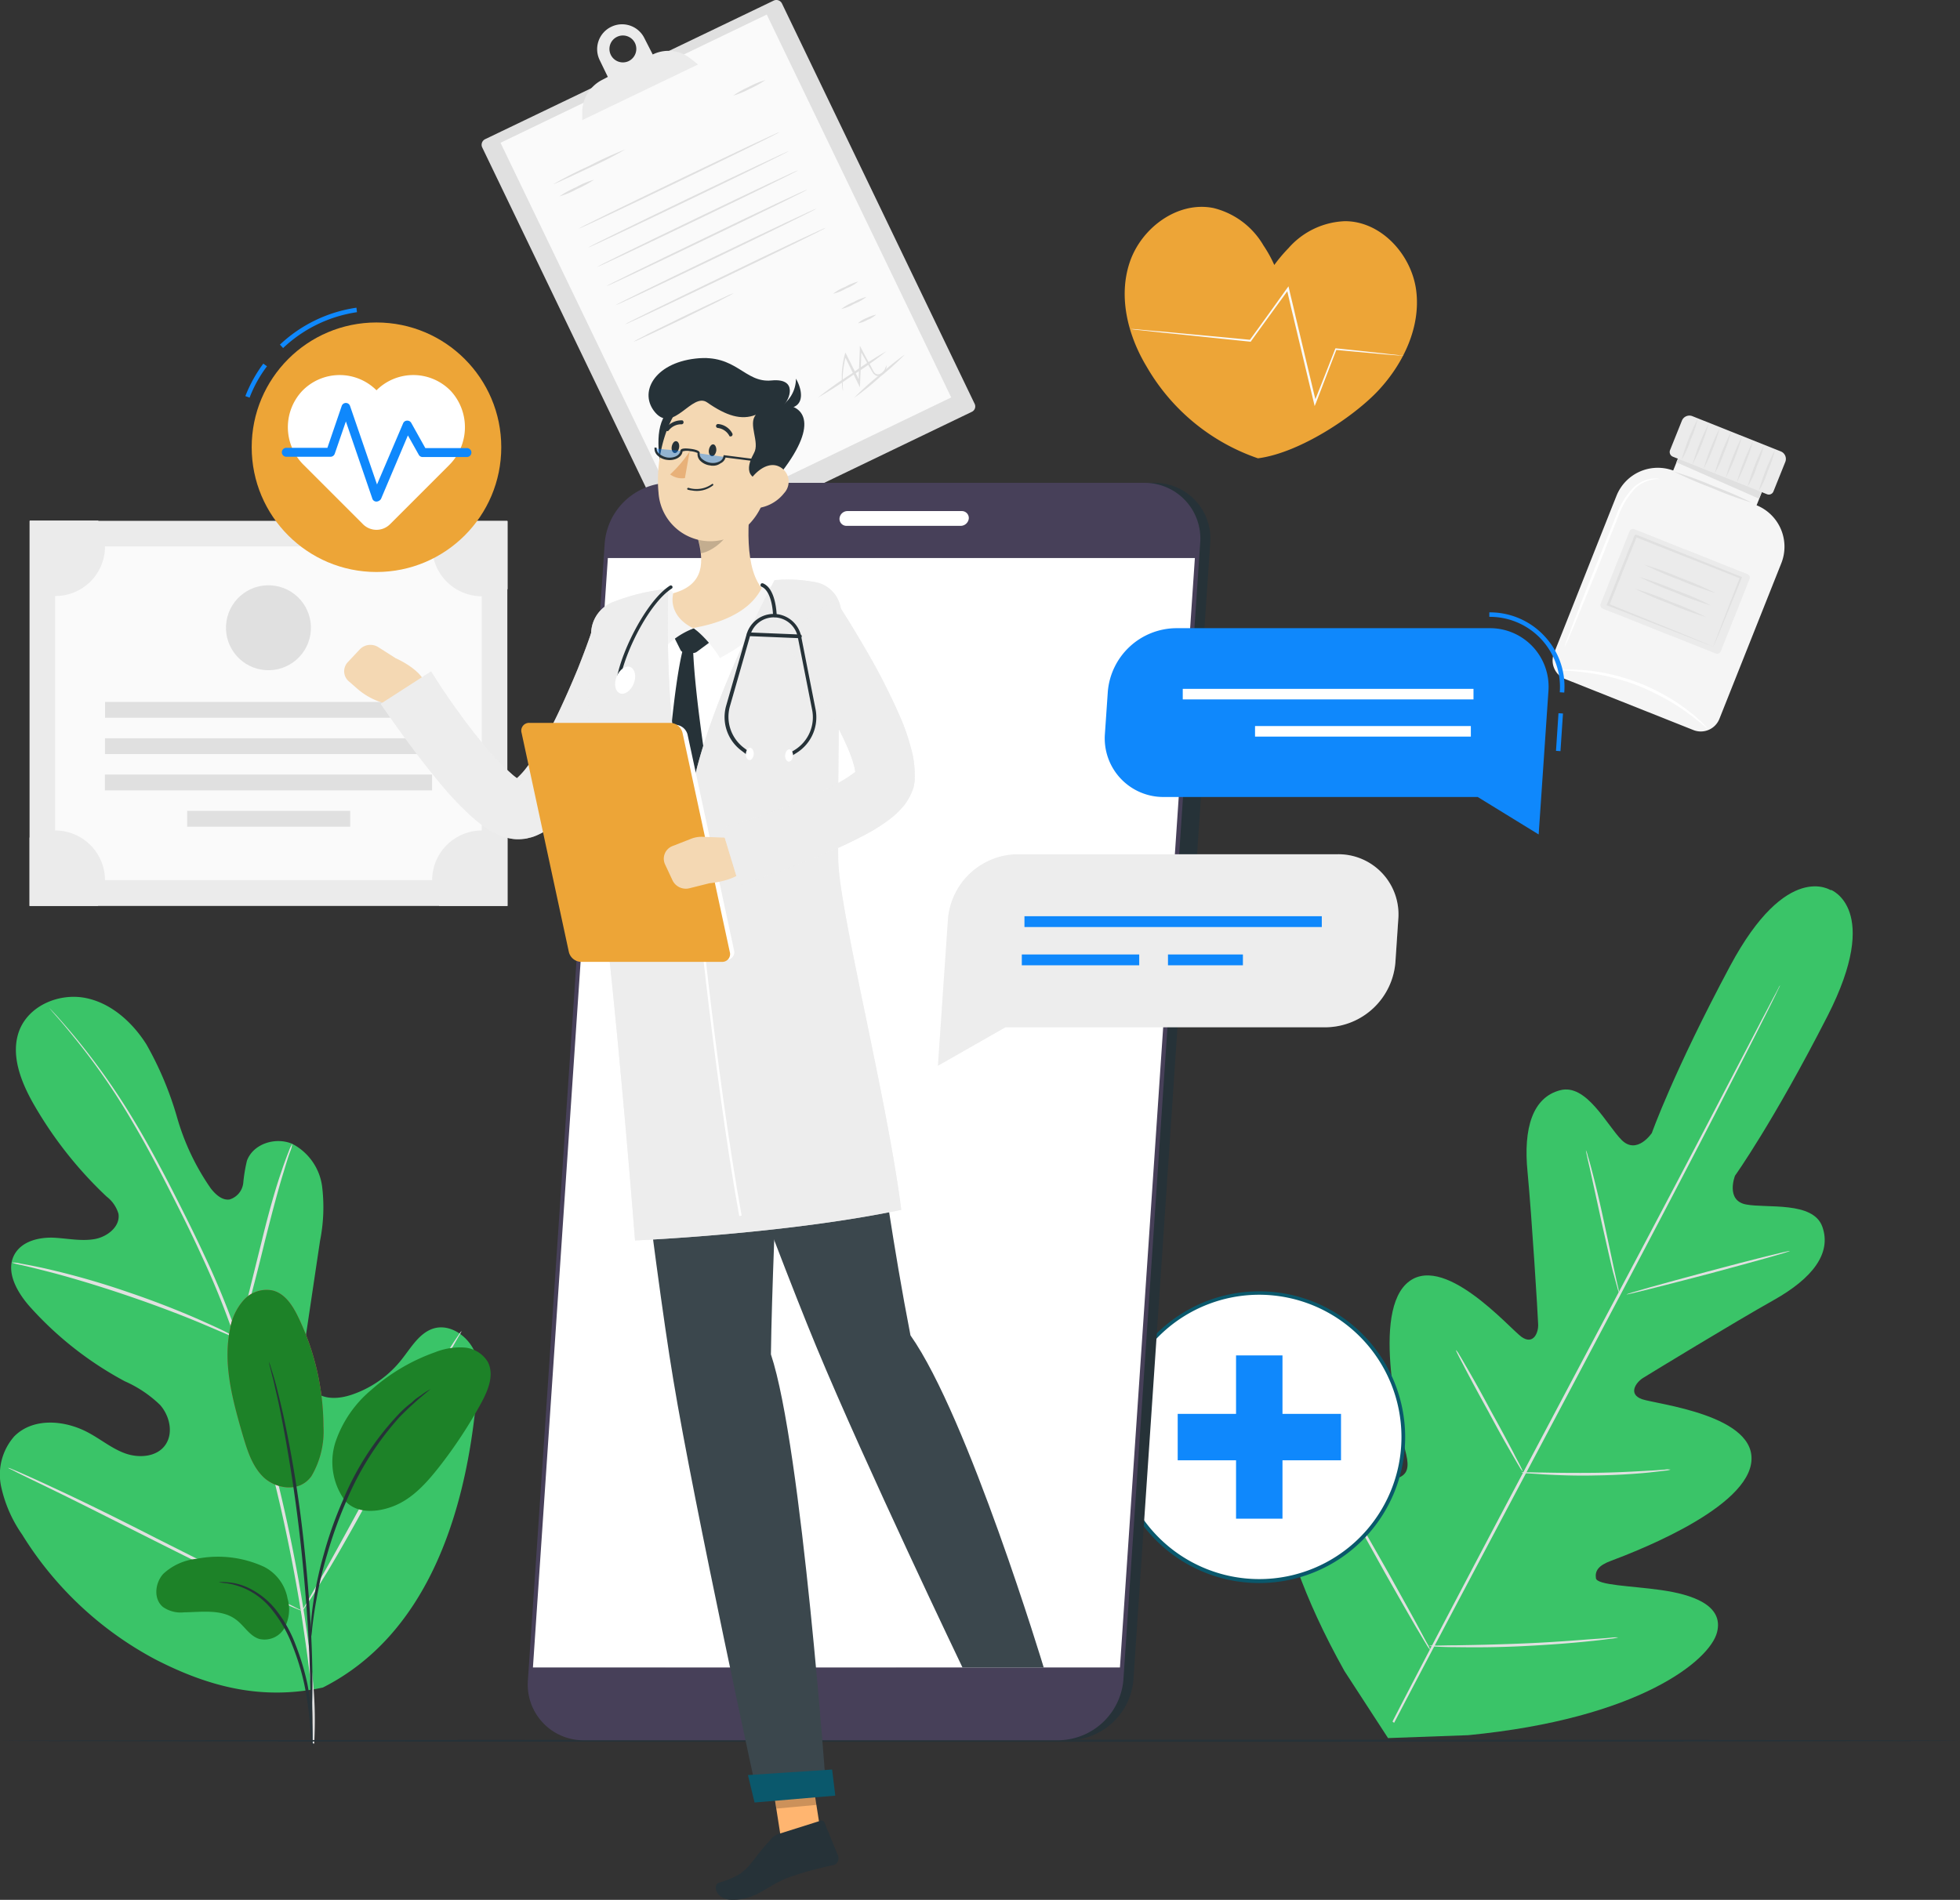 <svg id="Group_1136" data-name="Group 1136" xmlns="http://www.w3.org/2000/svg" width="251.981" height="244.3" viewBox="0 0 251.981 244.3">
  <rect x="0" y="0" width="251.981" height="244.3" fill="#333333" stroke="none"/>
  <g id="Group_313" data-name="Group 313" transform="translate(163.89 113.975)">
    <path id="Path_793" data-name="Path 793" d="M563.792,341.79s-5.664-3.9-12.957,9.7c-7.293,13.635-10.074,21.5-10.074,21.5s-1.9,2.849-3.867.916c-1.933-1.933-4.545-7.326-7.937-6.411-3.494.916-4.749,4.816-4.172,10.549.543,5.732,1.323,18.35,1.357,19.5.068,1.119-.611,2.747-2.137,1.662s-10.277-11.227-14.856-6.784c-4.545,4.443-.373,20.182.034,21.911s.068,2.442-.746,2.883c-.814.407-3.46-3.29-6.038-6.037-2.612-2.781-6.105-5.563-8.547-2.781-2.408,2.781-3.392,14.517,7.394,33.783l5.6,8.615,10.311-.373c22.013-2.137,31.069-9.633,31.985-13.228.916-3.561-3.358-4.884-7.157-5.427-3.765-.543-8.276-.611-8.412-1.526s.271-1.628,1.933-2.239c1.662-.644,16.959-6.207,18.011-12.482s-12.279-7.666-14.042-8.31-.814-2.1.136-2.713c.984-.611,11.77-7.191,16.79-10.006s7.5-6.038,6.275-9.463c-1.187-3.29-7.123-2.34-9.8-2.849s-1.424-3.7-1.424-3.7,4.884-6.818,11.905-20.555c7.021-13.771.407-16.213.407-16.213" transform="translate(-492.287 -341.272)" fill="#3ac468"/>
  </g>
  <g id="Group_315" data-name="Group 315" transform="translate(179.022 126.704)">
    <g id="Group_314" data-name="Group 314">
      <path id="Path_794" data-name="Path 794" d="M536.9,473.467c5.189-10.074,12.516-23.946,20.622-39.244s15.467-29.136,20.69-39.176c2.612-5.02,4.749-9.09,6.207-11.905.746-1.391,1.289-2.476,1.7-3.222.2-.373.339-.644.441-.848a1.138,1.138,0,0,1,.17-.271,2.665,2.665,0,0,1-.136.305c-.1.2-.237.475-.407.848-.373.746-.916,1.865-1.628,3.256-1.425,2.849-3.528,6.919-6.105,11.973-5.189,10.074-12.516,23.947-20.622,39.244s-15.467,29.136-20.724,39.21" transform="translate(-536.9 -378.8)" fill="#e0e0e0"/>
    </g>
  </g>
  <g id="Group_317" data-name="Group 317" transform="translate(203.885 147.903)">
    <g id="Group_316" data-name="Group 316">
      <path id="Path_795" data-name="Path 795" d="M610.2,441.3a2.707,2.707,0,0,1,.237.712c.136.441.339,1.119.543,1.933.441,1.662.984,3.935,1.526,6.478.543,2.51,1.018,4.783,1.391,6.512.17.78.305,1.425.441,1.967a7.266,7.266,0,0,1,.136.746,2.7,2.7,0,0,1-.237-.712c-.136-.441-.305-1.119-.543-1.933-.407-1.662-.916-3.969-1.492-6.512-.543-2.51-1.051-4.783-1.425-6.512-.17-.78-.339-1.425-.441-1.967C610.234,441.571,610.2,441.3,610.2,441.3Z" transform="translate(-610.2 -441.3)" fill="#e0e0e0"/>
    </g>
  </g>
  <g id="Group_319" data-name="Group 319" transform="translate(209.108 160.857)">
    <g id="Group_318" data-name="Group 318">
      <path id="Path_796" data-name="Path 796" d="M625.6,485.091c-.034-.1,4.647-1.391,10.447-2.951s10.515-2.713,10.549-2.646c.034.1-4.647,1.391-10.447,2.951C630.314,483.972,625.6,485.159,625.6,485.091Z" transform="translate(-625.599 -479.492)" fill="#e0e0e0"/>
    </g>
  </g>
  <g id="Group_321" data-name="Group 321" transform="translate(195.574 188.953)">
    <g id="Group_320" data-name="Group 320">
      <path id="Path_797" data-name="Path 797" d="M585.7,562.724a2.619,2.619,0,0,1,.746-.034c.543,0,1.255.034,2.069.034,1.73.034,4.138.068,6.784.034s5.054-.17,6.784-.271c.814-.034,1.492-.1,2.069-.136a2.132,2.132,0,0,1,.746,0,2.913,2.913,0,0,1-.746.136c-.475.068-1.187.136-2.035.237-1.73.17-4.138.339-6.784.373-2.646.068-5.054-.034-6.818-.136-.882-.068-1.56-.1-2.069-.136A2.321,2.321,0,0,1,585.7,562.724Z" transform="translate(-585.7 -562.325)" fill="#e0e0e0"/>
    </g>
  </g>
  <g id="Group_323" data-name="Group 323" transform="translate(187.19 173.613)">
    <g id="Group_322" data-name="Group 322">
      <path id="Path_798" data-name="Path 798" d="M560.987,517.1a2.731,2.731,0,0,1,.407.577c.271.441.577.984.95,1.628.814,1.391,1.9,3.324,3.053,5.495,1.187,2.137,2.239,4.1,2.985,5.529.339.678.644,1.221.882,1.7.2.407.305.645.271.645a2.736,2.736,0,0,1-.407-.577c-.271-.441-.577-.984-.95-1.628-.814-1.391-1.9-3.324-3.053-5.495-1.187-2.137-2.239-4.1-2.985-5.529-.339-.678-.645-1.221-.882-1.7C561.055,517.337,560.954,517.134,560.987,517.1Z" transform="translate(-560.981 -517.1)" fill="#e0e0e0"/>
    </g>
  </g>
  <g id="Group_325" data-name="Group 325" transform="translate(172.674 192.336)">
    <g id="Group_324" data-name="Group 324">
      <path id="Path_799" data-name="Path 799" d="M518.19,572.3a5.008,5.008,0,0,1,.509.746c.339.543.746,1.255,1.255,2.1,1.052,1.8,2.442,4.24,4,6.987,1.526,2.747,2.917,5.223,3.9,7.055.475.882.848,1.594,1.153,2.137a3.106,3.106,0,0,1,.373.814,5,5,0,0,1-.509-.746c-.339-.543-.746-1.255-1.255-2.1-1.052-1.8-2.442-4.24-4-6.987-1.526-2.747-2.917-5.223-3.9-7.055-.475-.882-.848-1.594-1.153-2.137A3.106,3.106,0,0,1,518.19,572.3Z" transform="translate(-518.185 -572.3)" fill="#e0e0e0"/>
    </g>
  </g>
  <g id="Group_327" data-name="Group 327" transform="translate(183.703 210.537)">
    <g id="Group_326" data-name="Group 326">
      <path id="Path_800" data-name="Path 800" d="M550.7,627.058a4.18,4.18,0,0,1,.95-.034c.678,0,1.56-.034,2.612-.034,2.2-.034,5.257-.1,8.615-.237s6.411-.373,8.615-.543c1.051-.068,1.933-.136,2.612-.2a5.03,5.03,0,0,1,.95-.034,5.9,5.9,0,0,1-.95.17c-.611.068-1.492.2-2.612.305-2.2.237-5.224.475-8.615.644-3.358.17-6.411.17-8.615.136-1.119,0-2-.034-2.612-.068A7.491,7.491,0,0,1,550.7,627.058Z" transform="translate(-550.7 -625.959)" fill="#e0e0e0"/>
    </g>
  </g>
  <g id="Group_394" data-name="Group 394" transform="translate(61.917 0)">
    <g id="Group_329" data-name="Group 329">
      <g id="Group_328" data-name="Group 328">
        <path id="Path_801" data-name="Path 801" d="M254.651,58.211,217.578,76.052a.8.8,0,0,1-1.085-.373l-24.76-51.454a.8.8,0,0,1,.373-1.085L229.178,5.332a.8.8,0,0,1,1.085.373l24.761,51.454A.765.765,0,0,1,254.651,58.211Z" transform="translate(-191.646 -5.246)" fill="#e0e0e0"/>
      </g>
    </g>
    <g id="Group_331" data-name="Group 331" transform="translate(2.43 1.884)">
      <g id="Group_330" data-name="Group 330" transform="translate(0 0)">
        <rect id="Rectangle_1479" data-name="Rectangle 1479" width="37.989" height="54.643" transform="matrix(0.901, -0.434, 0.434, 0.901, 0, 16.476)" fill="#fafafa"/>
      </g>
    </g>
    <g id="Group_333" data-name="Group 333" transform="translate(12.941 3.12)">
      <g id="Group_332" data-name="Group 332">
        <path id="Path_802" data-name="Path 802" d="M243.707,18.839a4.584,4.584,0,0,0-4.85-.509L237.8,16.261a3.192,3.192,0,0,0-4.274-1.492h0a3.192,3.192,0,0,0-1.492,4.274l1.051,2.171-.712.373a4.693,4.693,0,0,0-2.578,4.1v1.085l14.89-7.157Zm-7.937.339a1.73,1.73,0,1,1,.814-2.306A1.749,1.749,0,0,1,235.77,19.178Z" transform="translate(-229.8 -14.444)" fill="#ebebeb"/>
      </g>
    </g>
    <g id="Group_336" data-name="Group 336" transform="translate(9.21 19.213)">
      <g id="Group_335" data-name="Group 335">
        <g id="Group_334" data-name="Group 334">
          <path id="Path_803" data-name="Path 803" d="M228.059,61.893a50.088,50.088,0,0,1-4.579,2.34c-2.578,1.221-4.647,2.171-4.681,2.137a50.092,50.092,0,0,1,4.579-2.34A45.519,45.519,0,0,1,228.059,61.893Z" transform="translate(-218.799 -61.89)" fill="#e0e0e0"/>
        </g>
      </g>
    </g>
    <g id="Group_339" data-name="Group 339" transform="translate(9.99 23.11)">
      <g id="Group_338" data-name="Group 338">
        <g id="Group_337" data-name="Group 337">
          <path id="Path_804" data-name="Path 804" d="M225.542,73.386a13.469,13.469,0,0,1-2.171,1.187,10.751,10.751,0,0,1-2.273.95,13.47,13.47,0,0,1,2.171-1.187A10.017,10.017,0,0,1,225.542,73.386Z" transform="translate(-221.097 -73.378)" fill="#e0e0e0"/>
        </g>
      </g>
    </g>
    <g id="Group_342" data-name="Group 342" transform="translate(12.5 16.976)">
      <g id="Group_341" data-name="Group 341">
        <g id="Group_340" data-name="Group 340">
          <path id="Path_805" data-name="Path 805" d="M254.312,55.3c.034.068-5.732,2.883-12.855,6.309S228.534,67.78,228.5,67.712s5.732-2.883,12.855-6.309S254.278,55.23,254.312,55.3Z" transform="translate(-228.5 -55.296)" fill="#e0e0e0"/>
        </g>
      </g>
    </g>
    <g id="Group_345" data-name="Group 345" transform="translate(13.687 19.419)">
      <g id="Group_344" data-name="Group 344">
        <g id="Group_343" data-name="Group 343">
          <path id="Path_806" data-name="Path 806" d="M257.812,62.5c.034.068-5.732,2.883-12.855,6.309S232.034,74.981,232,74.914s5.732-2.883,12.855-6.309S257.778,62.465,257.812,62.5Z" transform="translate(-232 -62.499)" fill="#e0e0e0"/>
        </g>
      </g>
    </g>
    <g id="Group_348" data-name="Group 348" transform="translate(14.875 21.895)">
      <g id="Group_347" data-name="Group 347">
        <g id="Group_346" data-name="Group 346">
          <path id="Path_807" data-name="Path 807" d="M261.312,69.8c.034.068-5.732,2.883-12.855,6.309S235.534,82.28,235.5,82.212s5.732-2.883,12.855-6.309S261.278,69.73,261.312,69.8Z" transform="translate(-235.5 -69.796)" fill="#e0e0e0"/>
        </g>
      </g>
    </g>
    <g id="Group_351" data-name="Group 351" transform="translate(16.062 24.371)">
      <g id="Group_350" data-name="Group 350">
        <g id="Group_349" data-name="Group 349">
          <path id="Path_808" data-name="Path 808" d="M264.812,77.1c.034.068-5.732,2.883-12.855,6.309S239.034,89.58,239,89.512s5.732-2.883,12.855-6.309C258.978,79.743,264.778,77.03,264.812,77.1Z" transform="translate(-239 -77.096)" fill="#e0e0e0"/>
        </g>
      </g>
    </g>
    <g id="Group_354" data-name="Group 354" transform="translate(17.249 26.813)">
      <g id="Group_353" data-name="Group 353">
        <g id="Group_352" data-name="Group 352">
          <path id="Path_809" data-name="Path 809" d="M268.312,84.3c.034.068-5.732,2.883-12.855,6.309S242.534,96.78,242.5,96.712s5.732-2.883,12.855-6.309S268.278,84.23,268.312,84.3Z" transform="translate(-242.5 -84.296)" fill="#e0e0e0"/>
        </g>
      </g>
    </g>
    <g id="Group_357" data-name="Group 357" transform="translate(18.436 29.289)">
      <g id="Group_356" data-name="Group 356">
        <g id="Group_355" data-name="Group 355">
          <path id="Path_810" data-name="Path 810" d="M271.812,91.6c.034.068-5.732,2.883-12.855,6.309S246.034,104.08,246,104.012s5.732-2.883,12.855-6.309C265.978,94.243,271.778,91.53,271.812,91.6Z" transform="translate(-246 -91.596)" fill="#e0e0e0"/>
        </g>
      </g>
    </g>
    <g id="Group_360" data-name="Group 360" transform="translate(19.522 37.702)">
      <g id="Group_359" data-name="Group 359">
        <g id="Group_358" data-name="Group 358">
          <path id="Path_811" data-name="Path 811" d="M262.089,116.4s-.17.1-.475.271c-.373.2-.814.407-1.357.712-1.153.577-2.781,1.357-4.545,2.239-1.8.848-3.392,1.628-4.579,2.171-.543.237-1.018.475-1.391.644a4.6,4.6,0,0,1-.543.2s.17-.1.475-.271c.373-.2.814-.407,1.357-.712,1.153-.577,2.781-1.357,4.545-2.239,1.8-.848,3.392-1.628,4.579-2.171.543-.237,1.018-.475,1.391-.644C261.886,116.468,262.089,116.4,262.089,116.4Z" transform="translate(-249.2 -116.4)" fill="#e0e0e0"/>
        </g>
      </g>
    </g>
    <g id="Group_363" data-name="Group 363" transform="translate(32.342 10.288)">
      <g id="Group_362" data-name="Group 362">
        <g id="Group_361" data-name="Group 361">
          <path id="Path_812" data-name="Path 812" d="M291.136,35.586a12.284,12.284,0,0,1-2,1.119,10.812,10.812,0,0,1-2.137.882,12.285,12.285,0,0,1,2-1.119A10.813,10.813,0,0,1,291.136,35.586Z" transform="translate(-286.997 -35.578)" fill="#e0e0e0"/>
        </g>
      </g>
    </g>
    <g id="Group_366" data-name="Group 366" transform="translate(22.438 45.905)">
      <g id="Group_365" data-name="Group 365">
        <g id="Group_364" data-name="Group 364">
          <path id="Path_813" data-name="Path 813" d="M264.481,140.591a26,26,0,0,1-3.29,1.73,31.883,31.883,0,0,1-3.392,1.492,53.381,53.381,0,0,1,6.682-3.222Z" transform="translate(-257.798 -140.586)" fill="#e0e0e0"/>
        </g>
      </g>
    </g>
    <g id="Group_369" data-name="Group 369" transform="translate(23.591 48.042)">
      <g id="Group_368" data-name="Group 368">
        <g id="Group_367" data-name="Group 367">
          <path id="Path_814" data-name="Path 814" d="M268.017,146.891a55.576,55.576,0,0,1-6.818,3.29,55.576,55.576,0,0,1,6.818-3.29Z" transform="translate(-261.198 -146.886)" fill="#e0e0e0"/>
        </g>
      </g>
    </g>
    <g id="Group_372" data-name="Group 372" transform="translate(45.197 36.2)">
      <g id="Group_371" data-name="Group 371">
        <g id="Group_370" data-name="Group 370">
          <path id="Path_815" data-name="Path 815" d="M328.12,111.982a5.811,5.811,0,0,1-1.56.882,5.984,5.984,0,0,1-1.662.678,5.809,5.809,0,0,1,1.56-.882A5.982,5.982,0,0,1,328.12,111.982Z" transform="translate(-324.897 -111.972)" fill="#e0e0e0"/>
        </g>
      </g>
    </g>
    <g id="Group_375" data-name="Group 375" transform="translate(46.248 38.167)">
      <g id="Group_374" data-name="Group 374">
        <g id="Group_373" data-name="Group 373">
          <path id="Path_816" data-name="Path 816" d="M331.22,117.782a5.813,5.813,0,0,1-1.56.882,5.981,5.981,0,0,1-1.662.678,5.811,5.811,0,0,1,1.56-.882A7.006,7.006,0,0,1,331.22,117.782Z" transform="translate(-327.997 -117.772)" fill="#e0e0e0"/>
        </g>
      </g>
    </g>
    <g id="Group_378" data-name="Group 378" transform="translate(25.253 51.87)">
      <g id="Group_377" data-name="Group 377">
        <g id="Group_376" data-name="Group 376">
          <path id="Path_817" data-name="Path 817" d="M269.252,158.182a5.716,5.716,0,0,1-1.526.848,6.09,6.09,0,0,1-1.628.644,5.715,5.715,0,0,1,1.526-.848A6.587,6.587,0,0,1,269.252,158.182Z" transform="translate(-266.096 -158.172)" fill="#e0e0e0"/>
        </g>
      </g>
    </g>
    <g id="Group_381" data-name="Group 381" transform="translate(48.385 40.446)">
      <g id="Group_380" data-name="Group 380">
        <g id="Group_379" data-name="Group 379">
          <path id="Path_818" data-name="Path 818" d="M336.637,124.493a3.257,3.257,0,0,1-1.119.678,3.309,3.309,0,0,1-1.221.441,3.258,3.258,0,0,1,1.119-.678A5.987,5.987,0,0,1,336.637,124.493Z" transform="translate(-334.295 -124.489)" fill="#e0e0e0"/>
        </g>
      </g>
    </g>
    <g id="Group_384" data-name="Group 384" transform="translate(27.628 53.949)">
      <g id="Group_383" data-name="Group 383">
        <g id="Group_382" data-name="Group 382">
          <path id="Path_819" data-name="Path 819" d="M273.1,169.15a1,1,0,0,1,.136-.1c.1-.068.237-.17.407-.271.373-.237.882-.577,1.526-.984,1.357-.848,3.222-2.035,5.461-3.426l.1-.068.034.1a3.092,3.092,0,0,1,.068,2.069,2.46,2.46,0,0,1-1.492,1.628,2.521,2.521,0,0,1-2.34-.271,2.207,2.207,0,0,1-.78-2.306,2.037,2.037,0,0,1,.441-.848l.17-.17a.709.709,0,0,1,.2-.136.394.394,0,0,1,.339,0,.452.452,0,0,1,.17.2,4.013,4.013,0,0,1,.475,1.73,4.216,4.216,0,0,1-.271,1.73,2.552,2.552,0,0,1-1.018,1.357,1.574,1.574,0,0,1-1.594-.034,2.336,2.336,0,0,1-.95-1.187,5.8,5.8,0,0,1,0-2.646l.034-.17.136.136a3.585,3.585,0,0,1,.882,2.035,4.183,4.183,0,0,1-.17,1.662,3.48,3.48,0,0,1-.475.95,1.291,1.291,0,0,1-.17.2l-.068.068a4.006,4.006,0,0,0,.611-1.255,3.871,3.871,0,0,0-.78-3.561l.136-.034a5.1,5.1,0,0,0,0,2.578,1.973,1.973,0,0,0,.848,1.051,1.3,1.3,0,0,0,1.357.034,2.6,2.6,0,0,0,.916-1.221,3.732,3.732,0,0,0,.237-1.628,3.887,3.887,0,0,0-.441-1.628.468.468,0,0,0-.1-.136c-.034,0-.068-.034-.1,0-.1.034-.2.17-.305.271a1.617,1.617,0,0,0-.407.746,1.928,1.928,0,0,0,.678,2.035,2.318,2.318,0,0,0,2.1.237,2.424,2.424,0,0,0,1.391-1.492,3.128,3.128,0,0,0-.034-1.933l.17.068c-2.273,1.391-4.172,2.544-5.529,3.358-.644.373-1.187.712-1.56.916-.17.1-.305.17-.407.237A.074.074,0,0,1,273.1,169.15Z" transform="translate(-273.1 -164.3)" fill="#e0e0e0"/>
        </g>
      </g>
    </g>
    <g id="Group_387" data-name="Group 387" transform="translate(46.307 44.452)">
      <g id="Group_386" data-name="Group 386">
        <g id="Group_385" data-name="Group 385">
          <path id="Path_820" data-name="Path 820" d="M333.946,138.776a2.017,2.017,0,0,1-.068.441,2.625,2.625,0,0,1-.2.509.985.985,0,0,1-.577.441,1.118,1.118,0,0,1-.475,0,1.17,1.17,0,0,1-.407-.305c-.2-.271-.339-.577-.543-.882-.339-.644-.746-1.357-1.187-2.137l.2-.034c-.034,1.085-.068,2.273-.136,3.494,0,.305-.034.577-.034.882l-.034.475-.2-.441c-.644-1.323-1.255-2.544-1.764-3.629l.2-.034a12.022,12.022,0,0,0-.441,3.29c0,.814.068,1.255.034,1.255a2.2,2.2,0,0,1-.068-.339,6.113,6.113,0,0,1-.068-.95,10.922,10.922,0,0,1,.373-3.358l.068-.271.136.237c.543,1.085,1.153,2.306,1.8,3.629l-.237.034c0-.271.034-.577.034-.882.034-1.221.1-2.408.136-3.494V136.3l.2.373c.407.78.78,1.492,1.153,2.137.17.305.305.644.475.882a.585.585,0,0,0,.678.271,1.191,1.191,0,0,0,.78-.848A1.227,1.227,0,0,0,333.946,138.776Z" transform="translate(-328.17 -136.3)" fill="#e0e0e0"/>
        </g>
      </g>
    </g>
    <g id="Group_390" data-name="Group 390" transform="translate(43.23 45.161)">
      <g id="Group_389" data-name="Group 389">
        <g id="Group_388" data-name="Group 388">
          <path id="Path_821" data-name="Path 821" d="M327.918,138.395a48.236,48.236,0,0,1-4.342,3.087,51.911,51.911,0,0,1-4.477,2.883,48.229,48.229,0,0,1,4.342-3.087A46.453,46.453,0,0,1,327.918,138.395Z" transform="translate(-319.099 -138.392)" fill="#e0e0e0"/>
        </g>
      </g>
    </g>
    <g id="Group_393" data-name="Group 393" transform="translate(47.877 45.568)">
      <g id="Group_392" data-name="Group 392">
        <g id="Group_391" data-name="Group 391">
          <path id="Path_822" data-name="Path 822" d="M339.345,139.595a35.053,35.053,0,0,1-3.188,2.883,33.97,33.97,0,0,1-3.358,2.713,35.045,35.045,0,0,1,3.188-2.883A37.514,37.514,0,0,1,339.345,139.595Z" transform="translate(-332.798 -139.592)" fill="#e0e0e0"/>
        </g>
      </g>
    </g>
  </g>
  <g id="Group_449" data-name="Group 449" transform="translate(199.607 53.44)">
    <g id="Group_396" data-name="Group 396" transform="translate(0 4.274)">
      <g id="Group_395" data-name="Group 395">
        <path id="Path_823" data-name="Path 823" d="M605.8,181.437c-2.408,6.038-6.241,15.772-8.039,20.249a2.567,2.567,0,0,0,1.458,3.324l16.45,6.546a2.573,2.573,0,0,0,3.358-1.425L627,190.087a5.754,5.754,0,0,0-3.188-7.428h0L625,179.708,614.212,175.4l-1.119,2.781h-.034A5.718,5.718,0,0,0,605.8,181.437Z" transform="translate(-597.588 -175.4)" fill="#f5f5f5"/>
      </g>
    </g>
    <g id="Group_398" data-name="Group 398" transform="translate(15.912 4.681)">
      <g id="Group_397" data-name="Group 397">
        <path id="Path_824" data-name="Path 824" d="M645.043,176.6l-.543,1.323,10.617,4.681.712-1.73Z" transform="translate(-644.5 -176.6)" fill="#e0e0e0"/>
      </g>
    </g>
    <g id="Group_400" data-name="Group 400" transform="translate(15.051)">
      <g id="Group_399" data-name="Group 399">
        <path id="Path_825" data-name="Path 825" d="M654.457,172.907l-12.075-4.816a.651.651,0,0,1-.373-.848l1.526-3.8a1.041,1.041,0,0,1,1.323-.577l11.4,4.545a1.041,1.041,0,0,1,.577,1.323l-1.526,3.8A.639.639,0,0,1,654.457,172.907Z" transform="translate(-641.962 -162.8)" fill="#ebebeb"/>
      </g>
    </g>
    <g id="Group_403" data-name="Group 403" transform="translate(16.549 0.406)">
      <g id="Group_402" data-name="Group 402">
        <g id="Group_401" data-name="Group 401">
          <path id="Path_826" data-name="Path 826" d="M646.386,169.324a28.371,28.371,0,0,1,2.1-5.325,14.742,14.742,0,0,1-.916,2.713A11.45,11.45,0,0,1,646.386,169.324Z" transform="translate(-646.378 -163.998)" fill="#e0e0e0"/>
        </g>
      </g>
    </g>
    <g id="Group_406" data-name="Group 406" transform="translate(17.974 0.983)">
      <g id="Group_405" data-name="Group 405">
        <g id="Group_404" data-name="Group 404">
          <path id="Path_827" data-name="Path 827" d="M650.586,171.024a28.349,28.349,0,0,1,2.1-5.325,28.358,28.358,0,0,1-2.1,5.325Z" transform="translate(-650.578 -165.698)" fill="#e0e0e0"/>
        </g>
      </g>
    </g>
    <g id="Group_409" data-name="Group 409" transform="translate(19.398 1.56)">
      <g id="Group_408" data-name="Group 408">
        <g id="Group_407" data-name="Group 407">
          <path id="Path_828" data-name="Path 828" d="M654.786,172.724a28.364,28.364,0,0,1,2.1-5.325,28.353,28.353,0,0,1-2.1,5.325Z" transform="translate(-654.778 -167.398)" fill="#e0e0e0"/>
        </g>
      </g>
    </g>
    <g id="Group_412" data-name="Group 412" transform="translate(20.823 2.102)">
      <g id="Group_411" data-name="Group 411">
        <g id="Group_410" data-name="Group 410">
          <path id="Path_829" data-name="Path 829" d="M658.986,174.324a28.371,28.371,0,0,1,2.1-5.325,14.758,14.758,0,0,1-.916,2.713A13.492,13.492,0,0,1,658.986,174.324Z" transform="translate(-658.978 -168.998)" fill="#e0e0e0"/>
        </g>
      </g>
    </g>
    <g id="Group_415" data-name="Group 415" transform="translate(22.247 2.679)">
      <g id="Group_414" data-name="Group 414">
        <g id="Group_413" data-name="Group 413">
          <path id="Path_830" data-name="Path 830" d="M663.186,176.024a28.347,28.347,0,0,1,2.1-5.325,28.36,28.36,0,0,1-2.1,5.325Z" transform="translate(-663.178 -170.698)" fill="#e0e0e0"/>
        </g>
      </g>
    </g>
    <g id="Group_418" data-name="Group 418" transform="translate(23.672 3.256)">
      <g id="Group_417" data-name="Group 417">
        <g id="Group_416" data-name="Group 416">
          <path id="Path_831" data-name="Path 831" d="M667.386,177.724a28.352,28.352,0,0,1,2.1-5.325,28.356,28.356,0,0,1-2.1,5.325Z" transform="translate(-667.378 -172.398)" fill="#e0e0e0"/>
        </g>
      </g>
    </g>
    <g id="Group_421" data-name="Group 421" transform="translate(25.063 3.798)">
      <g id="Group_420" data-name="Group 420">
        <g id="Group_419" data-name="Group 419">
          <path id="Path_832" data-name="Path 832" d="M671.486,179.324a28.347,28.347,0,0,1,2.1-5.325,14.761,14.761,0,0,1-.916,2.713A9.973,9.973,0,0,1,671.486,179.324Z" transform="translate(-671.478 -173.998)" fill="#e0e0e0"/>
        </g>
      </g>
    </g>
    <g id="Group_424" data-name="Group 424" transform="translate(26.487 4.375)">
      <g id="Group_423" data-name="Group 423">
        <g id="Group_422" data-name="Group 422">
          <path id="Path_833" data-name="Path 833" d="M675.686,181.024a28.331,28.331,0,0,1,2.1-5.325,14.759,14.759,0,0,1-.916,2.713A10.69,10.69,0,0,1,675.686,181.024Z" transform="translate(-675.678 -175.698)" fill="#e0e0e0"/>
        </g>
      </g>
    </g>
    <g id="Group_439" data-name="Group 439" transform="translate(6.139 14.58)">
      <g id="Group_426" data-name="Group 426">
        <g id="Group_425" data-name="Group 425">
          <path id="Path_834" data-name="Path 834" d="M630.513,221.8,616,216.034a.485.485,0,0,1-.271-.644l3.7-9.294a.485.485,0,0,1,.644-.271l14.517,5.766a.485.485,0,0,1,.271.644l-3.7,9.294A.515.515,0,0,1,630.513,221.8Z" transform="translate(-615.686 -205.786)" fill="#ebebeb"/>
        </g>
      </g>
      <g id="Group_429" data-name="Group 429" transform="translate(0.785 0.717)">
        <g id="Group_428" data-name="Group 428">
          <g id="Group_427" data-name="Group 427">
            <path id="Path_835" data-name="Path 835" d="M631.737,222.281a.343.343,0,0,1,.068-.17c.034-.136.1-.271.17-.475.17-.441.407-1.051.678-1.8.611-1.56,1.459-3.765,2.51-6.445l.068.17c-3.731-1.492-8.446-3.324-13.534-5.359-.034.034.373-.17.2-.068h0v.068l-.034.068-.068.136-.1.305-.237.577c-.17.373-.305.78-.475,1.153-.305.78-.61,1.526-.916,2.273-.577,1.492-1.153,2.917-1.7,4.274l-.068-.17c3.935,1.594,7.292,2.951,9.7,3.935,1.187.475,2.1.882,2.781,1.153.305.136.543.237.746.305a.3.3,0,0,1,.2.068,1.063,1.063,0,0,0-.238-.068c-.2-.068-.441-.17-.746-.271-.678-.271-1.628-.611-2.781-1.085-2.442-.95-5.834-2.273-9.836-3.833L618,216.99l.068-.136c.543-1.357,1.119-2.781,1.7-4.274.305-.746.611-1.492.916-2.273.136-.373.305-.78.475-1.153l.237-.577.1-.305.068-.136.034-.068V208h0c-.17.068.237-.1.2-.1,5.088,2.035,9.8,3.935,13.533,5.427l.1.034-.034.1c-1.085,2.68-2,4.918-2.646,6.478-.305.746-.543,1.323-.746,1.764a2.735,2.735,0,0,1-.2.441A.371.371,0,0,1,631.737,222.281Z" transform="translate(-618 -207.9)" fill="#e0e0e0"/>
          </g>
        </g>
      </g>
      <g id="Group_432" data-name="Group 432" transform="translate(5.635 4.58)">
        <g id="Group_431" data-name="Group 431">
          <g id="Group_430" data-name="Group 430">
            <path id="Path_836" data-name="Path 836" d="M641.491,222.955a42.554,42.554,0,0,1-4.647-1.7,44.446,44.446,0,0,1-4.545-1.967,42.53,42.53,0,0,1,4.647,1.7A44.412,44.412,0,0,1,641.491,222.955Z" transform="translate(-632.299 -219.287)" fill="#e0e0e0"/>
          </g>
        </g>
      </g>
      <g id="Group_435" data-name="Group 435" transform="translate(5.024 6.174)">
        <g id="Group_434" data-name="Group 434">
          <g id="Group_433" data-name="Group 433">
            <path id="Path_837" data-name="Path 837" d="M639.691,227.655a42.531,42.531,0,0,1-4.647-1.7,44.437,44.437,0,0,1-4.545-1.967,42.528,42.528,0,0,1,4.647,1.7A31.712,31.712,0,0,1,639.691,227.655Z" transform="translate(-630.499 -223.987)" fill="#e0e0e0"/>
          </g>
        </g>
      </g>
      <g id="Group_438" data-name="Group 438" transform="translate(4.414 7.666)">
        <g id="Group_437" data-name="Group 437">
          <g id="Group_436" data-name="Group 436">
            <path id="Path_838" data-name="Path 838" d="M637.891,232.055a42.54,42.54,0,0,1-4.647-1.7,44.448,44.448,0,0,1-4.545-1.967,42.539,42.539,0,0,1,4.647,1.7A44.423,44.423,0,0,1,637.891,232.055Z" transform="translate(-628.699 -228.387)" fill="#e0e0e0"/>
          </g>
        </g>
      </g>
    </g>
    <g id="Group_442" data-name="Group 442" transform="translate(15.572 7.187)">
      <g id="Group_441" data-name="Group 441">
        <g id="Group_440" data-name="Group 440">
          <path id="Path_839" data-name="Path 839" d="M653.539,187.995a48.13,48.13,0,0,1-5.088-1.866,53.441,53.441,0,0,1-4.952-2.137,48.127,48.127,0,0,1,5.088,1.866A53.463,53.463,0,0,1,653.539,187.995Z" transform="translate(-643.499 -183.988)" fill="#e0e0e0"/>
        </g>
      </g>
    </g>
    <g id="Group_445" data-name="Group 445" transform="translate(1.525 8.081)">
      <g id="Group_444" data-name="Group 444">
        <g id="Group_443" data-name="Group 443">
          <path id="Path_840" data-name="Path 840" d="M602.09,208.29a5.808,5.808,0,0,1,.339-.984c.237-.678.577-1.526.984-2.612.848-2.2,2.035-5.223,3.392-8.547.678-1.662,1.323-3.256,1.9-4.681a10.364,10.364,0,0,1,2.137-3.561,4.378,4.378,0,0,1,2.476-1.255,2.951,2.951,0,0,1,.78,0,2.48,2.48,0,0,1,.271.068,4.58,4.58,0,0,0-1.018.068,4.411,4.411,0,0,0-2.34,1.289,10.671,10.671,0,0,0-2.035,3.494c-.577,1.459-1.221,3.019-1.866,4.681-1.323,3.324-2.578,6.343-3.46,8.514-.441,1.051-.814,1.9-1.085,2.578C602.26,207.985,602.09,208.29,602.09,208.29Z" transform="translate(-602.085 -186.625)" fill="#fff"/>
        </g>
      </g>
    </g>
    <g id="Group_448" data-name="Group 448" transform="translate(0.886 32.664)">
      <g id="Group_447" data-name="Group 447">
        <g id="Group_446" data-name="Group 446">
          <path id="Path_841" data-name="Path 841" d="M619.33,266.766s-.237-.17-.645-.509a8.059,8.059,0,0,0-.746-.611c-.305-.237-.611-.509-1.018-.78a23.281,23.281,0,0,0-2.781-1.832,33.524,33.524,0,0,0-3.663-1.8,29.925,29.925,0,0,0-3.9-1.221,30.825,30.825,0,0,0-3.29-.577c-.475-.068-.916-.1-1.289-.136s-.712-.034-.984-.068a3.729,3.729,0,0,1-.814-.068,4.317,4.317,0,0,1,.848-.068h.984c.373.034.814.034,1.289.068a23.47,23.47,0,0,1,3.324.509,26.2,26.2,0,0,1,3.968,1.221,26.823,26.823,0,0,1,3.7,1.832,23.006,23.006,0,0,1,2.781,1.933,8.45,8.45,0,0,1,.984.848,4.638,4.638,0,0,1,.712.678C619.126,266.528,619.33,266.766,619.33,266.766Z" transform="translate(-600.2 -259.1)" fill="#fff"/>
        </g>
      </g>
    </g>
  </g>
  <g id="Group_452" data-name="Group 452" transform="translate(0.015 128.187)">
    <g id="Group_451" data-name="Group 451" transform="translate(0)">
      <g id="Group_450" data-name="Group 450">
        <path id="Path_842" data-name="Path 842" d="M50.646,471.98c13.194-6.682,18.112-21.844,19.6-35.886.237-2.34.848-4.783.034-6.987s-3.222-3.968-5.427-3.29c-1.832.577-2.883,2.476-4.1,4a13.767,13.767,0,0,1-6.207,4.443c-1.594.577-3.494.78-4.85-.237-1.866-1.391-1.7-4.206-1.357-6.512.644-4.308,1.289-8.649,1.933-12.957a22,22,0,0,0,.271-6.987,7.25,7.25,0,0,0-3.833-5.495c-2.137-.916-5.02-.034-5.834,2.171a20.443,20.443,0,0,0-.475,2.883,2.5,2.5,0,0,1-1.764,2.1c-.95.136-1.8-.645-2.408-1.425a30.745,30.745,0,0,1-4.342-9.158,43.049,43.049,0,0,0-3.935-9.362c-1.8-2.849-4.545-5.325-7.835-5.97s-7.123.882-8.446,4.036c-1.289,3.154.136,6.75,1.832,9.7a51.506,51.506,0,0,0,9.328,11.8,4.354,4.354,0,0,1,1.526,2.2c.271,1.628-1.391,2.951-2.985,3.256-1.8.339-3.663-.1-5.495-.17-1.832-.034-3.9.475-4.85,2.1-1.289,2.239.339,5.02,2.069,6.919A44.682,44.682,0,0,0,25.173,432.6a15.508,15.508,0,0,1,4.545,3.053c1.221,1.391,1.73,3.6.678,5.122s-3.256,1.73-5.02,1.153c-1.73-.577-3.188-1.8-4.816-2.68-3.019-1.662-7.157-2.035-9.6.441a7.437,7.437,0,0,0-1.7,6.377,17.082,17.082,0,0,0,2.713,6.241,44.9,44.9,0,0,0,17.163,16.077c7.021,3.6,13.771,5.257,21.5,3.6" transform="translate(-9.145 -383.171)" fill="#3ac468"/>
      </g>
    </g>
  </g>
  <g id="Group_456" data-name="Group 456" transform="translate(6.343 129.621)">
    <g id="Group_455" data-name="Group 455">
      <g id="Group_454" data-name="Group 454">
        <g id="Group_453" data-name="Group 453">
          <path id="Path_843" data-name="Path 843" d="M61.854,482c.271-5.6-.17-9.158-1.255-16.484a205.408,205.408,0,0,0-5.088-23.539c-.543-2.069-1.119-4.1-1.662-6.105s-1.085-4-1.73-5.9a104.413,104.413,0,0,0-4.375-10.752c-1.56-3.358-3.154-6.478-4.647-9.4-1.526-2.917-2.985-5.6-4.443-8a87.727,87.727,0,0,0-7.632-10.786c-.984-1.187-1.8-2.1-2.34-2.714-.271-.271-.475-.509-.644-.678L27.8,387.4a1.753,1.753,0,0,0,.2.237q.2.254.611.712c.543.611,1.323,1.526,2.306,2.747a84.086,84.086,0,0,1,7.5,10.82c1.425,2.408,2.883,5.088,4.375,8s3.087,6.038,4.613,9.4a106.894,106.894,0,0,1,4.308,10.718c.644,1.9,1.187,3.867,1.73,5.868s1.085,4.036,1.662,6.105a214.568,214.568,0,0,1,5.122,23.506c1.085,7.326,1.594,10.82,1.357,16.417" transform="translate(-27.8 -387.4)" fill="#e0e0e0"/>
        </g>
      </g>
    </g>
  </g>
  <g id="Group_460" data-name="Group 460" transform="translate(30.552 147.089)">
    <g id="Group_459" data-name="Group 459">
      <g id="Group_458" data-name="Group 458">
        <g id="Group_457" data-name="Group 457">
          <path id="Path_844" data-name="Path 844" d="M99.184,463.966a4.188,4.188,0,0,0,.373-.95c.2-.61.475-1.526.814-2.68.644-2.273,1.458-5.427,2.306-8.921.882-3.494,1.7-6.614,2.408-8.887.339-1.119.611-2.035.848-2.646a4.04,4.04,0,0,0,.271-.984,5.205,5.205,0,0,0-.441.916c-.237.611-.577,1.492-.95,2.612-.78,2.239-1.662,5.359-2.51,8.853-.848,3.426-1.628,6.546-2.2,8.921-.271,1.085-.509,1.967-.678,2.713A3.376,3.376,0,0,0,99.184,463.966Z" transform="translate(-99.175 -438.9)" fill="#e0e0e0"/>
        </g>
      </g>
    </g>
  </g>
  <g id="Group_464" data-name="Group 464" transform="translate(1.526 162.34)">
    <g id="Group_463" data-name="Group 463">
      <g id="Group_462" data-name="Group 462">
        <g id="Group_461" data-name="Group 461">
          <path id="Path_845" data-name="Path 845" d="M13.6,483.876a6.162,6.162,0,0,0,1.153.305c.746.17,1.866.441,3.188.78,2.68.678,6.377,1.764,10.379,3.12s7.6,2.747,10.142,3.833c1.289.543,2.306.984,3.019,1.289a6.734,6.734,0,0,0,1.119.441,8.162,8.162,0,0,0-1.051-.61c-.678-.373-1.7-.848-2.985-1.425-2.544-1.153-6.105-2.612-10.142-3.968a100.76,100.76,0,0,0-10.447-2.985c-1.357-.305-2.476-.509-3.222-.644A4.222,4.222,0,0,0,13.6,483.876Z" transform="translate(-13.6 -483.864)" fill="#e0e0e0"/>
        </g>
      </g>
    </g>
  </g>
  <g id="Group_468" data-name="Group 468" transform="translate(38.862 171.171)">
    <g id="Group_467" data-name="Group 467" transform="translate(0)">
      <g id="Group_466" data-name="Group 466">
        <g id="Group_465" data-name="Group 465">
          <path id="Path_846" data-name="Path 846" d="M123.683,545.854a2.959,2.959,0,0,0,.271-.339c.17-.271.407-.611.678-1.018.577-.882,1.357-2.171,2.34-3.765,1.933-3.222,4.443-7.734,7.157-12.753s5.19-9.565,7.021-12.821c.916-1.594,1.662-2.883,2.2-3.833.237-.407.441-.78.611-1.051.136-.237.2-.373.17-.373a2.965,2.965,0,0,0-.271.339c-.17.271-.407.61-.678,1.018-.577.882-1.357,2.171-2.34,3.765-1.933,3.222-4.443,7.733-7.157,12.753s-5.19,9.565-7.021,12.821c-.916,1.594-1.662,2.883-2.2,3.833-.237.407-.441.78-.611,1.051C123.717,545.718,123.649,545.854,123.683,545.854Z" transform="translate(-123.675 -509.9)" fill="#e0e0e0"/>
        </g>
      </g>
    </g>
  </g>
  <g id="Group_472" data-name="Group 472" transform="translate(1.018 188.741)">
    <g id="Group_471" data-name="Group 471">
      <g id="Group_470" data-name="Group 470">
        <g id="Group_469" data-name="Group 469">
          <path id="Path_847" data-name="Path 847" d="M12.1,561.7a1.973,1.973,0,0,0,.373.2c.305.135.644.339,1.085.543,1.018.509,2.374,1.153,4.036,1.967,3.426,1.662,8.107,4.036,13.3,6.648s9.9,4.952,13.364,6.546c1.73.814,3.121,1.425,4.1,1.866.441.2.814.339,1.119.475a4.271,4.271,0,0,0,.407.136,1.973,1.973,0,0,0-.373-.2c-.305-.136-.644-.339-1.085-.543-1.018-.509-2.374-1.153-4.036-1.967-3.426-1.662-8.107-4.036-13.3-6.648-5.156-2.646-9.87-4.952-13.33-6.546-1.73-.814-3.121-1.425-4.1-1.865-.441-.2-.814-.339-1.119-.475A3.142,3.142,0,0,0,12.1,561.7Z" transform="translate(-12.1 -561.7)" fill="#e0e0e0"/>
        </g>
      </g>
    </g>
  </g>
  <g id="Group_475" data-name="Group 475" transform="translate(0 223.702)">
    <g id="Group_474" data-name="Group 474" transform="translate(0)">
      <g id="Group_473" data-name="Group 473">
        <path id="Path_848" data-name="Path 848" d="M261.081,664.918c0,.068-56.406.136-125.973.136-69.6,0-126.007-.068-126.007-.136s56.407-.136,126.007-.136C204.674,664.749,261.081,664.817,261.081,664.918Z" transform="translate(-9.1 -664.774)" fill="#263238"/>
      </g>
    </g>
  </g>
  <g id="Group_476" data-name="Group 476" transform="translate(29.249 165.85)">
    <path id="Path_849" data-name="Path 849" d="M106.142,518.155c-1.628,2.307-4.749,1.56-6.207.136s-2.069-3.46-2.646-5.393c-1.289-4.443-2.578-9.124-1.628-13.635a7.333,7.333,0,0,1,1.73-3.7,3.973,3.973,0,0,1,3.765-1.255c1.594.407,2.578,1.967,3.29,3.46a32.693,32.693,0,0,1,3.222,13.974,11.383,11.383,0,0,1-1.526,6.411" transform="translate(-95.333 -494.213)" fill="#e8505b"/>
  </g>
  <g id="Group_477" data-name="Group 477" transform="translate(29.249 165.85)">
    <path id="Path_850" data-name="Path 850" d="M106.142,518.155c-1.628,2.307-4.749,1.56-6.207.136s-2.069-3.46-2.646-5.393c-1.289-4.443-2.578-9.124-1.628-13.635a7.333,7.333,0,0,1,1.73-3.7,3.973,3.973,0,0,1,3.765-1.255c1.594.407,2.578,1.967,3.29,3.46a32.693,32.693,0,0,1,3.222,13.974,11.383,11.383,0,0,1-1.526,6.411" transform="translate(-95.333 -494.213)" fill="#1d8228"/>
  </g>
  <g id="Group_478" data-name="Group 478" transform="translate(20.099 200.203)">
    <path id="Path_851" data-name="Path 851" d="M82.244,596.784a14.123,14.123,0,0,0-8.683-1.052,7.407,7.407,0,0,0-4.308,1.933c-1.085,1.187-1.289,3.256-.034,4.274a3.992,3.992,0,0,0,2.713.678c2.306-.034,4.85-.441,6.682.95,1.051.78,1.73,2.1,2.985,2.476a2.955,2.955,0,0,0,3.256-1.458,5.069,5.069,0,0,0,.373-3.731A5.721,5.721,0,0,0,82.244,596.784Z" transform="translate(-68.356 -595.492)" fill="#1d8228"/>
  </g>
  <g id="Group_479" data-name="Group 479" transform="translate(42.749 173.244)">
    <path id="Path_852" data-name="Path 852" d="M136.852,535.883a8.382,8.382,0,0,1-1.323-7.733,14.991,14.991,0,0,1,4.579-6.648,24.805,24.805,0,0,1,8.208-4.85,8.668,8.668,0,0,1,3.7-.611,3.858,3.858,0,0,1,3.087,1.866c.848,1.662.034,3.629-.848,5.257a60.073,60.073,0,0,1-5.393,8.208c-1.628,2.069-3.46,4.138-5.936,5.088s-5.02.814-6.309-.882" transform="translate(-135.133 -516.01)" fill="#1d8228"/>
  </g>
  <g id="Group_481" data-name="Group 481" transform="translate(28.119 203.436)">
    <g id="Group_480" data-name="Group 480" transform="translate(0)">
      <path id="Path_853" data-name="Path 853" d="M104.041,626.216a5.446,5.446,0,0,1-.136-1.051c-.068-.78-.17-1.73-.271-2.849a40.147,40.147,0,0,0-.644-4.206,31.519,31.519,0,0,0-1.526-4.952,16.772,16.772,0,0,0-2.544-4.477,9.328,9.328,0,0,0-3.188-2.646,9.016,9.016,0,0,0-2.68-.848c-.678-.068-1.051-.136-1.051-.136a4.187,4.187,0,0,1,1.051,0,7.384,7.384,0,0,1,2.815.746,9.993,9.993,0,0,1,3.392,2.68,16.646,16.646,0,0,1,2.612,4.579,32.568,32.568,0,0,1,1.526,5.054,32.973,32.973,0,0,1,.543,4.24c.1,1.221.136,2.2.136,2.883A4.627,4.627,0,0,1,104.041,626.216Z" transform="translate(-92 -605.025)" fill="#263238"/>
    </g>
  </g>
  <g id="Group_483" data-name="Group 483" transform="translate(34.563 175.106)">
    <g id="Group_482" data-name="Group 482">
      <path id="Path_854" data-name="Path 854" d="M116.393,568.816a2.681,2.681,0,0,1-.034-.475v-1.391c0-1.221,0-2.951-.068-5.122-.1-4.308-.475-10.277-1.187-16.824s-1.7-12.448-2.544-16.688q-.305-1.577-.611-2.849c-.2-.848-.339-1.56-.509-2.137-.136-.543-.237-.984-.339-1.357-.068-.305-.1-.475-.1-.475s.068.17.17.441q.153.509.407,1.323c.17.577.373,1.289.577,2.137s.441,1.8.678,2.849a157.232,157.232,0,0,1,2.68,16.688c.712,6.58,1.051,12.55,1.085,16.857.034,2.171-.034,3.9-.068,5.122-.034.577-.068,1.018-.1,1.391A2.9,2.9,0,0,1,116.393,568.816Z" transform="translate(-111 -521.5)" fill="#263238"/>
    </g>
  </g>
  <g id="Group_485" data-name="Group 485" transform="translate(39.897 178.631)">
    <g id="Group_484" data-name="Group 484" transform="translate(0)">
      <path id="Path_855" data-name="Path 855" d="M126.75,564.151a7.984,7.984,0,0,1,0-1.458c.068-.95.17-2.273.441-3.935a50.545,50.545,0,0,1,1.289-5.732,49.709,49.709,0,0,1,2.408-6.784,36.374,36.374,0,0,1,7.055-10.99,13.361,13.361,0,0,1,1.662-1.526c.271-.2.475-.441.712-.611s.441-.305.644-.441a7.966,7.966,0,0,1,1.221-.78,42.982,42.982,0,0,0-4,3.6,38.412,38.412,0,0,0-6.885,10.922,55.972,55.972,0,0,0-2.408,6.716,50.032,50.032,0,0,0-1.357,5.7c-.305,1.628-.475,2.985-.577,3.9A8.562,8.562,0,0,1,126.75,564.151Z" transform="translate(-126.725 -531.892)" fill="#263238"/>
    </g>
  </g>
  <g id="Group_487" data-name="Group 487" transform="translate(144.594 26.598)">
    <g id="Group_486" data-name="Group 486">
      <path id="Path_856" data-name="Path 856" d="M472.88,94.462c-.577-4.647-4.511-8.954-9.158-8.954a10.138,10.138,0,0,0-7.259,3.46,20.131,20.131,0,0,0-1.832,2.171,16.473,16.473,0,0,0-1.391-2.51,10.257,10.257,0,0,0-6.445-4.816c-4.579-.916-9.26,2.544-10.752,6.987s-.237,9.4,2.171,13.4A26.4,26.4,0,0,0,452.529,116c5.325-.678,12.414-5.393,15.569-8.819S473.457,99.109,472.88,94.462Z" transform="translate(-435.4 -83.664)" fill="#eda537"/>
    </g>
  </g>
  <g id="Group_490" data-name="Group 490" transform="translate(145.307 36.82)">
    <g id="Group_489" data-name="Group 489">
      <g id="Group_488" data-name="Group 488">
        <path id="Path_857" data-name="Path 857" d="M472.606,122.721h-.17c-.136,0-.271-.034-.441-.034-.407-.034-.984-.068-1.73-.136-1.526-.136-3.7-.339-6.343-.577l.1-.068c-.78,2-1.662,4.342-2.646,6.885l-.17.407-.1-.441c-.814-3.358-1.7-7.089-2.646-11.057-.305-1.221-.577-2.442-.848-3.6l.271.068c-1.73,2.374-3.358,4.613-4.85,6.682l-.034.068h-.068c-4.579-.475-8.412-.882-11.159-1.153-1.323-.136-2.408-.271-3.154-.339-.339-.034-.611-.068-.848-.1a2.018,2.018,0,0,0-.271-.034h.305c.2,0,.475.034.848.068.746.068,1.832.17,3.154.271,2.747.271,6.614.611,11.159,1.051l-.136.068c1.492-2.035,3.121-4.308,4.816-6.682l.2-.271.068.305c.271,1.187.577,2.374.848,3.6.95,3.968,1.832,7.7,2.646,11.057l-.271-.034c1.018-2.544,1.933-4.884,2.714-6.885l.034-.068h.068c2.646.271,4.816.509,6.343.678.712.1,1.289.136,1.73.2.17.034.339.034.441.068C472.538,122.687,472.606,122.687,472.606,122.721Z" transform="translate(-437.5 -113.8)" fill="#fafafa"/>
      </g>
    </g>
  </g>
  <g id="Group_491" data-name="Group 491" transform="translate(3.799 66.94)">
    <rect id="Rectangle_1480" data-name="Rectangle 1480" width="61.426" height="49.521" transform="translate(0 0.034)" fill="#ebebeb"/>
    <rect id="Rectangle_1481" data-name="Rectangle 1481" width="42.907" height="54.846" transform="translate(58.131 3.329) rotate(90)" fill="#fafafa"/>
    <rect id="Rectangle_1482" data-name="Rectangle 1482" width="2.035" height="42.059" transform="translate(51.766 23.318) rotate(90)" fill="#e0e0e0"/>
    <rect id="Rectangle_1483" data-name="Rectangle 1483" width="2.035" height="42.059" transform="translate(51.756 27.989) rotate(90)" fill="#e0e0e0"/>
    <rect id="Rectangle_1484" data-name="Rectangle 1484" width="2.035" height="42.059" transform="translate(51.747 32.66) rotate(90)" fill="#e0e0e0"/>
    <rect id="Rectangle_1485" data-name="Rectangle 1485" width="2.035" height="20.962" transform="translate(41.222 37.331) rotate(90)" fill="#e0e0e0"/>
    <path id="Path_858" data-name="Path 858" d="M30.067,205.924A6.369,6.369,0,0,1,23.69,212.3a6.3,6.3,0,0,1-3.29-.916V202.6h8.785A6.942,6.942,0,0,1,30.067,205.924Z" transform="translate(-20.366 -202.6)" fill="#ebebeb"/>
    <path id="Path_859" data-name="Path 859" d="M182.6,202.7v8.785a6.4,6.4,0,0,1-9.7-5.461,6.3,6.3,0,0,1,.916-3.29H182.6Z" transform="translate(-121.14 -202.666)" fill="#ebebeb"/>
    <path id="Path_860" data-name="Path 860" d="M30,326.511a6.3,6.3,0,0,1-.916,3.29H20.3v-8.785a6.4,6.4,0,0,1,9.7,5.495Z" transform="translate(-20.3 -280.246)" fill="#ebebeb"/>
    <path id="Path_861" data-name="Path 861" d="M182.6,321.016V329.8h-8.785a6.4,6.4,0,0,1,5.495-9.7A6.487,6.487,0,0,1,182.6,321.016Z" transform="translate(-121.14 -280.246)" fill="#ebebeb"/>
    <ellipse id="Ellipse_48" data-name="Ellipse 48" cx="5.461" cy="5.461" rx="5.461" ry="5.461" transform="translate(24.449 18.298) rotate(-80.782)" fill="#e0e0e0"/>
  </g>
  <ellipse id="Ellipse_49" data-name="Ellipse 49" cx="18.52" cy="18.52" rx="18.52" ry="18.52" transform="translate(143.374 166.287)" fill="#fff"/>
  <path id="Path_862" data-name="Path 862" d="M449.857,532.314a18.757,18.757,0,1,1,18.757-18.757A18.775,18.775,0,0,1,449.857,532.314Zm0-37.073a18.282,18.282,0,1,0,18.282,18.282A18.312,18.312,0,0,0,449.857,495.241Z" transform="translate(-287.964 -328.75)" fill="#0a586c"/>
  <g id="Group_492" data-name="Group 492" transform="translate(151.407 174.292)">
    <rect id="Rectangle_1486" data-name="Rectangle 1486" width="5.97" height="20.996" transform="translate(7.501)" fill="#0f88fc"/>
    <rect id="Rectangle_1487" data-name="Rectangle 1487" width="5.97" height="20.996" transform="translate(20.996 7.518) rotate(90)" fill="#0f88fc"/>
  </g>
  <path id="Path_863" data-name="Path 863" d="M115.607,127.09l-.407-.441a18.13,18.13,0,0,1,9.836-4.749l.068.577A17.533,17.533,0,0,0,115.607,127.09Z" transform="translate(-79.212 -82.333)" fill="#0f88fc"/>
  <path id="Path_864" data-name="Path 864" d="M102.643,147.476l-.543-.2a17.9,17.9,0,0,1,2.306-4.172l.475.339A16.286,16.286,0,0,0,102.643,147.476Z" transform="translate(-70.556 -96.342)" fill="#0f88fc"/>
  <ellipse id="Ellipse_50" data-name="Ellipse 50" cx="16.043" cy="16.043" rx="16.043" ry="16.043" transform="translate(32.358 41.467)" fill="#eda537"/>
  <path id="Path_865" data-name="Path 865" d="M139.163,149.485a6.7,6.7,0,0,0-9.565-.1,6.7,6.7,0,0,0-9.565.1,6.812,6.812,0,0,0,.237,9.531l7.6,7.6a2.457,2.457,0,0,0,3.46,0l7.6-7.6A6.877,6.877,0,0,0,139.163,149.485Z" transform="translate(-81.196 -99.199)" fill="#fff"/>
  <path id="Path_866" data-name="Path 866" d="M128.143,170.686h0a.55.55,0,0,1-.543-.407l-3.392-9.9-1.425,4.138a.581.581,0,0,1-.543.407h-5.664a.577.577,0,1,1,0-1.153h5.257l1.832-5.359a.565.565,0,0,1,1.085,0l3.46,10.074,3.358-7.869a.555.555,0,0,1,.509-.339.575.575,0,0,1,.543.305l1.8,3.222h5.325a.577.577,0,1,1,0,1.153h-5.664a.56.56,0,0,1-.509-.305l-1.391-2.476-3.46,8.174A.749.749,0,0,1,128.143,170.686Z" transform="translate(-79.741 -106.188)" fill="#0f88fc"/>
  <path id="Path_867" data-name="Path 867" d="M281.239,349.99H220.186a7.163,7.163,0,0,1-7.225-7.767l9.87-146.155a8.432,8.432,0,0,1,8.276-7.767h61.053a7.163,7.163,0,0,1,7.225,7.767l-9.87,146.155A8.482,8.482,0,0,1,281.239,349.99Z" transform="translate(-143.801 -126.211)" fill="#263238"/>
  <path id="Path_868" data-name="Path 868" d="M447.212,300.99h-1.526a1.987,1.987,0,0,1-2-2.171l1.9-27.949a2.355,2.355,0,0,1,2.306-2.171h1.526a1.987,1.987,0,0,1,2,2.171l-1.9,27.949A2.355,2.355,0,0,1,447.212,300.99Z" transform="translate(-296.275 -179.34)" fill="#263238"/>
  <path id="Path_869" data-name="Path 869" d="M233.28,282.335h-1.526a1.63,1.63,0,0,1-1.662-1.764l.678-10.108a1.918,1.918,0,0,1,1.9-1.764H234.2a1.63,1.63,0,0,1,1.662,1.764l-.678,10.108A1.969,1.969,0,0,1,233.28,282.335Z" transform="translate(-155.132 -179.34)" fill="#007cff"/>
  <path id="Path_870" data-name="Path 870" d="M229.68,335.535h-1.526a1.63,1.63,0,0,1-1.662-1.764l.678-10.108a1.918,1.918,0,0,1,1.9-1.764H230.6a1.63,1.63,0,0,1,1.662,1.764l-.678,10.108A1.945,1.945,0,0,1,229.68,335.535Z" transform="translate(-152.753 -214.495)" fill="#007cff"/>
  <path id="Path_871" data-name="Path 871" d="M277.439,349.99H216.386a7.163,7.163,0,0,1-7.225-7.767l9.87-146.155a8.432,8.432,0,0,1,8.276-7.767h61.053a7.163,7.163,0,0,1,7.225,7.767l-9.87,146.155A8.482,8.482,0,0,1,277.439,349.99Z" transform="translate(-141.29 -126.211)" fill="#474059"/>
  <path id="Path_872" data-name="Path 872" d="M211.1,359.461,220.733,216.8H296.2l-9.633,142.661Z" transform="translate(-142.585 -145.044)" fill="#fff"/>
  <path id="Path_873" data-name="Path 873" d="M298.9,359.461,325.831,216.8h16.925L315.825,359.461Z" transform="translate(-200.604 -145.044)" fill="#fff" opacity="0.1"/>
  <path id="Path_874" data-name="Path 874" d="M261.3,359.461,288.231,216.8h8.547L269.847,359.461Z" transform="translate(-175.757 -145.044)" fill="#fff" opacity="0.1"/>
  <path id="Path_875" data-name="Path 875" d="M328.314,199h14.721a.892.892,0,0,1,.882.95h0a1.058,1.058,0,0,1-1.018.95H328.178a.892.892,0,0,1-.882-.95h0A1.033,1.033,0,0,1,328.314,199Z" transform="translate(-219.367 -133.281)" fill="#fff"/>
  <path id="Path_876" data-name="Path 876" d="M307.521,683.305l-5.156.475L300.5,671.875l5.156-.475Z" transform="translate(-201.661 -445.45)" fill="#ffb570"/>
  <path id="Path_877" data-name="Path 877" d="M288.5,697.155l5.393-1.7a.367.367,0,0,1,.475.237L296.134,700a.921.921,0,0,1-.543,1.153,43.433,43.433,0,0,0-6.173,1.73c-2.747,1.187-3.9,2.747-6.885,2.747-2.137,0-2.612-1.933-1.7-2.2,4.07-1.255,3.561-2.273,6.546-5.461A2.189,2.189,0,0,1,288.5,697.155Z" transform="translate(-188.375 -461.335)" fill="#263238"/>
  <path id="Path_878" data-name="Path 878" d="M300.5,671.875l.984,6.139,5.156-.475-.95-6.139Z" transform="translate(-201.661 -445.45)" opacity="0.2"/>
  <path id="Path_879" data-name="Path 879" d="M262.282,228.782a65.6,65.6,0,0,0-20.249,1.051,5.4,5.4,0,0,0-4.342,4.647c-.746,6.478-1.56,20.962,1.7,42.6l27.644-2.34c.068-3.935-2.747-21.81-.441-40.363A4.9,4.9,0,0,0,262.282,228.782Z" transform="translate(-159.712 -152.718)" fill="#fff"/>
  <path id="Path_880" data-name="Path 880" d="M264.1,244.214l.984,1.967a.594.594,0,0,0,.509.339l1.085.068a.8.8,0,0,0,.543-.17l1.832-1.357L266.78,243.4Z" transform="translate(-177.608 -162.622)" fill="#263238"/>
  <path id="Path_881" data-name="Path 881" d="M265.588,250.872a1.74,1.74,0,0,0-1.255-.1c-.882,3.053-1.832,11.871-1.933,15.772,2.646,7.7,3.494,8.48,3.494,8.48l1.357-9.26S265.758,256.265,265.588,250.872Z" transform="translate(-176.484 -167.448)" fill="#263238"/>
  <path id="Path_882" data-name="Path 882" d="M272.707,190.2c-.644,3.8-1.153,10.786,1.56,13.262-2,2.1-4.613,4.545-9.124,4.816s-3.8-2.849-2.68-4.511c4.206-1.119,4-4.24,3.188-7.191Z" transform="translate(-175.972 -127.466)" fill="#f4d8b3"/>
  <path id="Path_883" data-name="Path 883" d="M282.277,227.522a5.686,5.686,0,0,0-.984-.339.442.442,0,0,0-.441.17c-.441.746-1.764,4.036-8.853,5.291a15.3,15.3,0,0,1,3.392,3.867c2.137-1.119,7.666-4.409,7.123-8.683A.51.51,0,0,0,282.277,227.522Z" transform="translate(-182.828 -151.9)" fill="#f5f5f5"/>
  <path id="Path_884" data-name="Path 884" d="M257.921,229.652a.393.393,0,0,0-.475-.475,3.827,3.827,0,0,0-.712.2c-.068.034-.1.034-.136.1-.543.509-3.494,4.783-.746,8.242a10.155,10.155,0,0,1,4.715-3.7C258.566,233.078,257.582,231.416,257.921,229.652Z" transform="translate(-171.395 -153.215)" fill="#f5f5f5"/>
  <path id="Path_885" data-name="Path 885" d="M277.672,197.8l-4.172,3.765a11.263,11.263,0,0,1,.441,2.069c1.594-.271,3.765-2.1,3.9-3.8A6.753,6.753,0,0,0,277.672,197.8Z" transform="translate(-183.819 -132.488)" opacity="0.2"/>
  <path id="Path_886" data-name="Path 886" d="M262.275,155.5c-3.6,1.391-3.833,4.375-3.494,7.6.339,3.256,3.833,1.085,4.613-.916C264.209,160.143,267.3,153.529,262.275,155.5Z" transform="translate(-174.019 -104.295)" fill="#263238"/>
  <path id="Path_887" data-name="Path 887" d="M273.647,158.968c-.984,5.088-1.323,8.107-4.24,10.481a6.685,6.685,0,0,1-10.854-4.783c-.475-4.715,1.255-12.279,6.478-13.737A6.821,6.821,0,0,1,273.647,158.968Z" transform="translate(-173.893 -101.322)" fill="#f4d8b3"/>
  <path id="Path_888" data-name="Path 888" d="M271.088,156.807c-4.274.237-3.392-2.2-2.612-3.6s-.814-3.7.237-4.918c-1.866.746-3.8.136-6.275-1.594-1.933-1.323-4.308,4-6.648,1.323-2.2-2.544-.17-6.343,5.156-6.953,5.291-.611,6.275,3.154,9.769,2.815s2.273,2.544,1.594,3.121C275.226,147.208,276.82,149.99,271.088,156.807Z" transform="translate(-171.537 -94.956)" fill="#263238"/>
  <path id="Path_889" data-name="Path 889" d="M304.2,152.531a4.274,4.274,0,0,0,2.239-3.731C307.558,150.8,307.456,153.108,304.2,152.531Z" transform="translate(-204.107 -100.109)" fill="#263238"/>
  <path id="Path_890" data-name="Path 890" d="M270.185,189.538a3.4,3.4,0,0,0,2.68-.644.118.118,0,0,0,.034-.17c-.034-.034-.136-.068-.17,0a3.445,3.445,0,0,1-2.985.475c-.068-.034-.136.034-.17.068a.124.124,0,0,0,.068.17A3.743,3.743,0,0,0,270.185,189.538Z" transform="translate(-181.216 -126.465)" fill="#263238"/>
  <path id="Path_891" data-name="Path 891" d="M296.334,185.171a5.118,5.118,0,0,1-3.256,1.9c-1.7.2-2.273-1.357-1.56-2.849.644-1.323,2.306-3.053,3.9-2.578A2.155,2.155,0,0,1,296.334,185.171Z" transform="translate(-195.528 -121.759)" fill="#f4d8b3"/>
  <path id="Path_892" data-name="Path 892" d="M263.435,418.124c.2-15.263,2.137-51.624,2.137-51.624L244,368.332s4.274,37.48,6.885,53.049c2.68,16.213,10.956,54.134,10.956,54.134l8.751-.746S267.4,429.928,263.435,418.124Z" transform="translate(-164.325 -243.968)" fill="#3b474d"/>
  <path id="Path_893" data-name="Path 893" d="M293.448,680.34l10.379-.882-.407-3.358-10.82.712Z" transform="translate(-196.441 -448.556)" fill="#0a586c"/>
  <path id="Path_894" data-name="Path 894" d="M278.721,174.51c-.068.407-.305.746-.577.712s-.441-.407-.373-.814.305-.746.577-.712C278.585,173.729,278.755,174.1,278.721,174.51Z" transform="translate(-186.632 -116.558)" fill="#263238"/>
  <path id="Path_895" data-name="Path 895" d="M264.621,173.309c-.068.407-.305.746-.577.712s-.441-.407-.373-.814.305-.746.577-.712S264.688,172.9,264.621,173.309Z" transform="translate(-177.314 -115.765)" fill="#263238"/>
  <path id="Path_896" data-name="Path 896" d="M265.61,176.4a15.93,15.93,0,0,1-2.51,2.951,2.563,2.563,0,0,0,1.9.475Z" transform="translate(-176.947 -118.347)" fill="#e8b179"/>
  <g id="Group_493" data-name="Group 493" transform="translate(84.137 57.544)">
    <path id="Path_897" data-name="Path 897" d="M257.581,175.3c-.1.678.611,1.221,1.526,1.357.916.1,1.8-.407,1.866-1.051" transform="translate(-257.431 -175.164)" fill="#007cff" opacity="0.4"/>
    <path id="Path_898" data-name="Path 898" d="M273.865,177.1c-.136.644.509,1.255,1.425,1.425a1.593,1.593,0,0,0,1.933-.95" transform="translate(-268.186 -176.354)" fill="#007cff" opacity="0.4"/>
    <path id="Path_899" data-name="Path 899" d="M264.633,177.24a.938.938,0,0,1-.305-.034,2.134,2.134,0,0,1-1.221-.543,1.206,1.206,0,0,1-.407-1.052,2.719,2.719,0,0,0-.95-.237,1.836,1.836,0,0,0-.984.034c-.068.712-.984,1.221-1.967,1.085a2.134,2.134,0,0,1-1.221-.543,1.205,1.205,0,0,1-.407-1.051l.271.034a.872.872,0,0,0,.339.78,2.146,2.146,0,0,0,1.052.475c.848.1,1.594-.271,1.662-.882.034-.339.712-.305,1.289-.237s1.221.237,1.187.543a.872.872,0,0,0,.339.78,2.146,2.146,0,0,0,1.051.475,1.9,1.9,0,0,0,1.153-.17.91.91,0,0,0,.509-.678l.034-.136,7.225.916-.034.271-6.953-.882a1.154,1.154,0,0,1-.644.746A1.57,1.57,0,0,1,264.633,177.24Z" transform="translate(-257.156 -174.9)" fill="#263238"/>
  </g>
  <path id="Path_900" data-name="Path 900" d="M282.365,167.594a.256.256,0,0,0,.136-.034.275.275,0,0,0,.1-.339A2.3,2.3,0,0,0,280.771,166a.255.255,0,0,0-.034.509h0a1.949,1.949,0,0,1,1.459.984C282.2,167.56,282.264,167.594,282.365,167.594Z" transform="translate(-188.445 -111.475)" fill="#263238"/>
  <path id="Path_901" data-name="Path 901" d="M261.616,165.985a.242.242,0,0,0,.2-.1,2.011,2.011,0,0,1,1.628-.78.262.262,0,0,0,.271-.237c0-.136-.068-.271-.2-.271a2.486,2.486,0,0,0-2.035.95.227.227,0,0,0,.034.339C261.514,165.985,261.548,165.985,261.616,165.985Z" transform="translate(-175.836 -110.544)" fill="#263238"/>
  <path id="Path_902" data-name="Path 902" d="M294.595,414.691c-4.477-23-5.461-40.974-9.7-49.691L264,367.34s12.448,34.258,18.52,48.877c6.309,15.2,18.757,41.177,18.757,41.177h10.447S301.989,425.171,294.595,414.691Z" transform="translate(-177.542 -242.977)" fill="#3b474d"/>
  <path id="Path_903" data-name="Path 903" d="M146.183,251.448l-2.239-1.425a1.9,1.9,0,0,0-2.374.271l-1.526,1.628a1.7,1.7,0,0,0,.17,2.544l1.085.95a8.715,8.715,0,0,0,3.256,1.764l3.29.984,2.171-2.34C150.66,253.382,146.183,251.448,146.183,251.448Z" transform="translate(-95.305 -166.803)" fill="#f4d8b3"/>
  <g id="Group_496" data-name="Group 496" transform="translate(48.945 80.541)">
    <g id="Group_494" data-name="Group 494">
      <path id="Path_904" data-name="Path 904" d="M188.743,245.719c-.814,2-1.628,3.867-2.51,5.766s-1.764,3.765-2.747,5.631-2,3.731-3.188,5.563c-.611.916-1.221,1.866-1.967,2.781a18.51,18.51,0,0,1-2.68,2.781,9.181,9.181,0,0,1-2.171,1.323,4.839,4.839,0,0,1-.746.271l-.407.1a2.856,2.856,0,0,1-.611.1,5.262,5.262,0,0,1-2.137-.17,8.244,8.244,0,0,1-2.442-1.119,16.245,16.245,0,0,1-1.594-1.187,38.618,38.618,0,0,1-4.647-4.85c-1.357-1.628-2.646-3.29-3.867-4.952-1.255-1.7-2.408-3.324-3.629-5.088l6.478-4.172a89.6,89.6,0,0,0,6.75,9.429,34.048,34.048,0,0,0,3.731,3.867,8.423,8.423,0,0,0,.814.611c.2.136.441.2.271.136a1.474,1.474,0,0,0-.644-.034,1.913,1.913,0,0,0-.237.034h-.068a3.319,3.319,0,0,0,.373-.271,9.907,9.907,0,0,0,1.425-1.594c.509-.678.984-1.425,1.458-2.2a53.308,53.308,0,0,0,2.646-4.986c.814-1.73,1.594-3.528,2.34-5.325.712-1.8,1.425-3.663,2-5.461Z" transform="translate(-153.4 -242.7)" fill="#ededed"/>
    </g>
    <g id="Group_495" data-name="Group 495" opacity="0.6">
      <path id="Path_905" data-name="Path 905" d="M188.743,245.719c-.814,2-1.628,3.867-2.51,5.766s-1.764,3.765-2.747,5.631-2,3.731-3.188,5.563c-.611.916-1.221,1.866-1.967,2.781a18.51,18.51,0,0,1-2.68,2.781,9.181,9.181,0,0,1-2.171,1.323,4.839,4.839,0,0,1-.746.271l-.407.1a2.856,2.856,0,0,1-.611.1,5.262,5.262,0,0,1-2.137-.17,8.244,8.244,0,0,1-2.442-1.119,16.245,16.245,0,0,1-1.594-1.187,38.618,38.618,0,0,1-4.647-4.85c-1.357-1.628-2.646-3.29-3.867-4.952-1.255-1.7-2.408-3.324-3.629-5.088l6.478-4.172a89.6,89.6,0,0,0,6.75,9.429,34.048,34.048,0,0,0,3.731,3.867,8.423,8.423,0,0,0,.814.611c.2.136.441.2.271.136a1.474,1.474,0,0,0-.644-.034,1.913,1.913,0,0,0-.237.034h-.068a3.319,3.319,0,0,0,.373-.271,9.907,9.907,0,0,0,1.425-1.594c.509-.678.984-1.425,1.458-2.2a53.308,53.308,0,0,0,2.646-4.986c.814-1.73,1.594-3.528,2.34-5.325.712-1.8,1.425-3.663,2-5.461Z" transform="translate(-153.4 -242.7)" fill="#ededed"/>
    </g>
  </g>
  <g id="Group_497" data-name="Group 497" transform="translate(75.662 74.524)">
    <path id="Path_906" data-name="Path 906" d="M256.093,225.043c-2.2,4.07-10.006,19.707-10.956,29.306-3.46-8.751-2.713-28.186-2.713-28.186a26.024,26.024,0,0,0-7.191,1.73,4.391,4.391,0,0,0-2.713,3.7,152.591,152.591,0,0,0,.95,30.086c2.408,18.893,4.681,48.266,4.681,48.266s19.334-.814,34.224-3.935c-1.832-14.449-8.039-38.633-8.107-45.112-.068-8.344.136-24.659.373-31.442a4.064,4.064,0,0,0-3.222-4.138A18.562,18.562,0,0,0,256.093,225.043Z" transform="translate(-232.17 -224.962)" fill="#ededed"/>
    <path id="Path_907" data-name="Path 907" d="M256.093,225.051c-2.2,4.07-10.006,19.707-10.956,29.306-3.46-8.751-2.713-28.186-2.713-28.186a26.024,26.024,0,0,0-7.191,1.73,4.391,4.391,0,0,0-2.713,3.7,152.591,152.591,0,0,0,.95,30.086c2.408,18.893,4.681,48.266,4.681,48.266s19.334-.814,34.224-3.935c-1.832-14.449-8.039-38.633-8.107-45.112-.068-8.344.136-24.659.373-31.442a4.029,4.029,0,0,0-3.053-4.1A19.02,19.02,0,0,0,256.093,225.051Z" transform="translate(-232.17 -224.971)" fill="#ededed" opacity="0.7"/>
  </g>
  <path id="Path_908" data-name="Path 908" d="M277.141,370.812c-3.358-18.52-6-45.688-6.241-48.978l.305-.034c.2,3.256,2.883,30.425,6.241,48.944Z" transform="translate(-182.101 -214.429)" fill="#fff"/>
  <path id="Path_909" data-name="Path 909" d="M234.989,310.221H217.182a1.7,1.7,0,0,1-1.56-1.255l-5.97-27.711a.987.987,0,0,1,.984-1.255h17.807a1.7,1.7,0,0,1,1.56,1.255l5.97,27.711A.973.973,0,0,1,234.989,310.221Z" transform="translate(-141.611 -186.807)" fill="#fff"/>
  <path id="Path_910" data-name="Path 910" d="M232.477,310.03H214.365a1.662,1.662,0,0,1-1.56-1.289l-6.071-28.152a1,1,0,0,1,1.018-1.289h18.112a1.662,1.662,0,0,1,1.56,1.289l6.071,28.152A1,1,0,0,1,232.477,310.03Z" transform="translate(-139.676 -186.345)" fill="#eda537"/>
  <path id="Path_911" data-name="Path 911" d="M270.261,322.657l-4.511-.17a3.682,3.682,0,0,0-1.594.271l-2.34.916a1.74,1.74,0,0,0-.95,2.374l.95,2.035a1.9,1.9,0,0,0,2.171,1.018l2.578-.644s4.85-.373,5.02-2.917Z" transform="translate(-175.357 -214.88)" fill="#f4d8b3"/>
  <g id="Group_500" data-name="Group 500" transform="translate(92.801 77.081)">
    <g id="Group_498" data-name="Group 498">
      <path id="Path_912" data-name="Path 912" d="M297.251,232.5c1.119,1.73,2.137,3.358,3.154,5.088,1.018,1.7,2,3.426,2.917,5.19.916,1.8,1.8,3.6,2.612,5.563a26.441,26.441,0,0,1,1.051,3.154,12.621,12.621,0,0,1,.509,4v.339c-.034.2-.068.407-.1.644a3.332,3.332,0,0,1-.17.543c-.068.17-.136.339-.2.475a7.5,7.5,0,0,1-.848,1.425,10.475,10.475,0,0,1-1.628,1.628,21.626,21.626,0,0,1-2.917,1.933,54.9,54.9,0,0,1-5.563,2.646c-1.832.78-3.663,1.492-5.529,2.171s-3.663,1.323-5.6,1.967l-2.239-7.36c1.73-.475,3.528-1.051,5.291-1.662s3.494-1.255,5.156-1.967a41.18,41.18,0,0,0,4.749-2.306,16.244,16.244,0,0,0,1.866-1.221,1.37,1.37,0,0,0,.407-.407c.034-.034-.034.034-.1.2-.034.034-.034.068-.068.136s-.034.136-.068.2a.746.746,0,0,0-.034.271v.034h0v-.034a7.054,7.054,0,0,0-.305-1.628,16.643,16.643,0,0,0-.848-2.239,51.571,51.571,0,0,0-2.408-4.715c-.916-1.56-1.866-3.121-2.917-4.681-1.018-1.526-2.1-3.087-3.188-4.477Z" transform="translate(-282.7 -232.5)" fill="#ededed"/>
    </g>
    <g id="Group_499" data-name="Group 499" opacity="0.7">
      <path id="Path_913" data-name="Path 913" d="M297.251,232.5c1.119,1.73,2.137,3.358,3.154,5.088,1.018,1.7,2,3.426,2.917,5.19.916,1.8,1.8,3.6,2.612,5.563a26.441,26.441,0,0,1,1.051,3.154,12.621,12.621,0,0,1,.509,4v.339c-.034.2-.068.407-.1.644a3.332,3.332,0,0,1-.17.543c-.068.17-.136.339-.2.475a7.5,7.5,0,0,1-.848,1.425,10.475,10.475,0,0,1-1.628,1.628,21.626,21.626,0,0,1-2.917,1.933,54.9,54.9,0,0,1-5.563,2.646c-1.832.78-3.663,1.492-5.529,2.171s-3.663,1.323-5.6,1.967l-2.239-7.36c1.73-.475,3.528-1.051,5.291-1.662s3.494-1.255,5.156-1.967a41.18,41.18,0,0,0,4.749-2.306,16.244,16.244,0,0,0,1.866-1.221,1.37,1.37,0,0,0,.407-.407c.034-.034-.034.034-.1.2-.034.034-.034.068-.068.136s-.034.136-.068.2a.746.746,0,0,0-.034.271v.034h0v-.034a7.054,7.054,0,0,0-.305-1.628,16.643,16.643,0,0,0-.848-2.239,51.571,51.571,0,0,0-2.408-4.715c-.916-1.56-1.866-3.121-2.917-4.681-1.018-1.526-2.1-3.087-3.188-4.477Z" transform="translate(-282.7 -232.5)" fill="#ededed"/>
    </g>
  </g>
  <path id="Path_914" data-name="Path 914" d="M292,256.445a.293.293,0,0,1-.2-.1.221.221,0,0,1,.068-.305l.916-.577a4.94,4.94,0,0,0,2.2-5.19l-1.832-9.294a3.142,3.142,0,0,0-6.105-.271l-2.612,9.124a5,5,0,0,0,1.764,5.359l.848.644a.241.241,0,0,1-.305.373l-.848-.645a5.374,5.374,0,0,1-1.933-5.834l2.612-9.124a3.615,3.615,0,0,1,7.021.305l1.832,9.294a5.394,5.394,0,0,1-2.442,5.664l-.916.577C292.1,256.412,292.037,256.445,292,256.445Z" transform="translate(-190.586 -159.047)" fill="#263238"/>
  <path id="Path_915" data-name="Path 915" d="M299.018,245.746h0l-6.58-.271a.232.232,0,0,1-.237-.237c0-.136.1-.2.237-.237l6.58.271a.232.232,0,0,1,.237.237C299.221,245.678,299.119,245.746,299.018,245.746Z" transform="translate(-196.176 -163.679)" fill="#263238"/>
  <path id="Path_916" data-name="Path 916" d="M299.208,230.718a.232.232,0,0,1-.237-.237c-.034-1.153-.373-3.188-1.458-3.663-.136-.034-.17-.17-.136-.305s.17-.17.305-.136c1.628.678,1.73,3.731,1.764,4.07a.242.242,0,0,1-.237.271Z" transform="translate(-199.589 -151.364)" fill="#263238"/>
  <path id="Path_917" data-name="Path 917" d="M243.187,239.2h-.034a.21.21,0,0,1-.17-.271c.78-3.833,3.968-9.9,6.784-11.7a.221.221,0,1,1,.237.373c-2.714,1.73-5.8,7.632-6.58,11.4A.248.248,0,0,1,243.187,239.2Z" transform="translate(-163.648 -151.914)" fill="#263238"/>
  <path id="Path_918" data-name="Path 918" d="M244.64,260.133c-.373.916-1.153,1.492-1.764,1.255s-.814-1.187-.441-2.137c.373-.916,1.153-1.492,1.764-1.255C244.809,258.267,245.013,259.217,244.64,260.133Z" transform="translate(-163.167 -172.231)" fill="#fff"/>
  <path id="Path_919" data-name="Path 919" d="M292.811,289.514c-.034.441-.271.78-.543.78s-.509-.373-.475-.814.271-.78.543-.78C292.608,288.734,292.811,289.073,292.811,289.514Z" transform="translate(-195.906 -192.557)" fill="#fff"/>
  <path id="Path_920" data-name="Path 920" d="M307.711,290.114c-.034.441-.271.78-.543.78s-.509-.373-.475-.814.271-.78.543-.78C307.508,289.334,307.711,289.707,307.711,290.114Z" transform="translate(-205.752 -192.953)" fill="#fff"/>
  <path id="Path_921" data-name="Path 921" d="M583.233,247.711l-.577-.034a9.009,9.009,0,0,0-9.056-9.7V237.4a9.561,9.561,0,0,1,7.089,3.053A9.46,9.46,0,0,1,583.233,247.711Z" transform="translate(-382.13 -158.657)" fill="#0f88fc"/>
  <rect id="Rectangle_1488" data-name="Rectangle 1488" width="4.85" height="0.577" transform="translate(200.041 96.552) rotate(-86.193)" fill="#0f88fc"/>
  <path id="Path_922" data-name="Path 922" d="M477.282,243.4H436.953a8.9,8.9,0,0,0-8.717,8.14l-.373,5.427a7.537,7.537,0,0,0,7.6,8.14H475.79l7.835,4.816,1.255-18.418A7.527,7.527,0,0,0,477.282,243.4Z" transform="translate(-285.812 -162.622)" fill="#0f88fc"/>
  <rect id="Rectangle_1489" data-name="Rectangle 1489" width="37.378" height="1.357" transform="translate(152.057 88.58)" fill="#fff"/>
  <rect id="Rectangle_1490" data-name="Rectangle 1490" width="27.745" height="1.357" transform="translate(161.35 93.362)" fill="#fff"/>
  <g id="Group_501" data-name="Group 501" transform="translate(120.58 109.847)">
    <path id="Path_923" data-name="Path 923" d="M374.776,329.1H416.02a7.726,7.726,0,0,1,7.767,8.344l-.373,5.563a9.082,9.082,0,0,1-8.887,8.344H373.283L364.6,356.3l1.289-18.825A9.086,9.086,0,0,1,374.776,329.1Z" transform="translate(-364.6 -329.1)" fill="#ededed"/>
    <path id="Path_924" data-name="Path 924" d="M374.776,329.1H416.02a7.726,7.726,0,0,1,7.767,8.344l-.373,5.563a9.082,9.082,0,0,1-8.887,8.344H373.283L364.6,356.3l1.289-18.825A9.086,9.086,0,0,1,374.776,329.1Z" transform="translate(-364.6 -329.1)" fill="#ededed" opacity="0.15"/>
  </g>
  <rect id="Rectangle_1491" data-name="Rectangle 1491" width="38.226" height="1.391" transform="translate(131.706 117.817)" fill="#0f88fc"/>
  <rect id="Rectangle_1492" data-name="Rectangle 1492" width="15.094" height="1.391" transform="translate(131.366 122.736)" fill="#0f88fc"/>
  <rect id="Rectangle_1493" data-name="Rectangle 1493" width="9.633" height="1.391" transform="translate(150.157 122.736)" fill="#0f88fc"/>
</svg>
